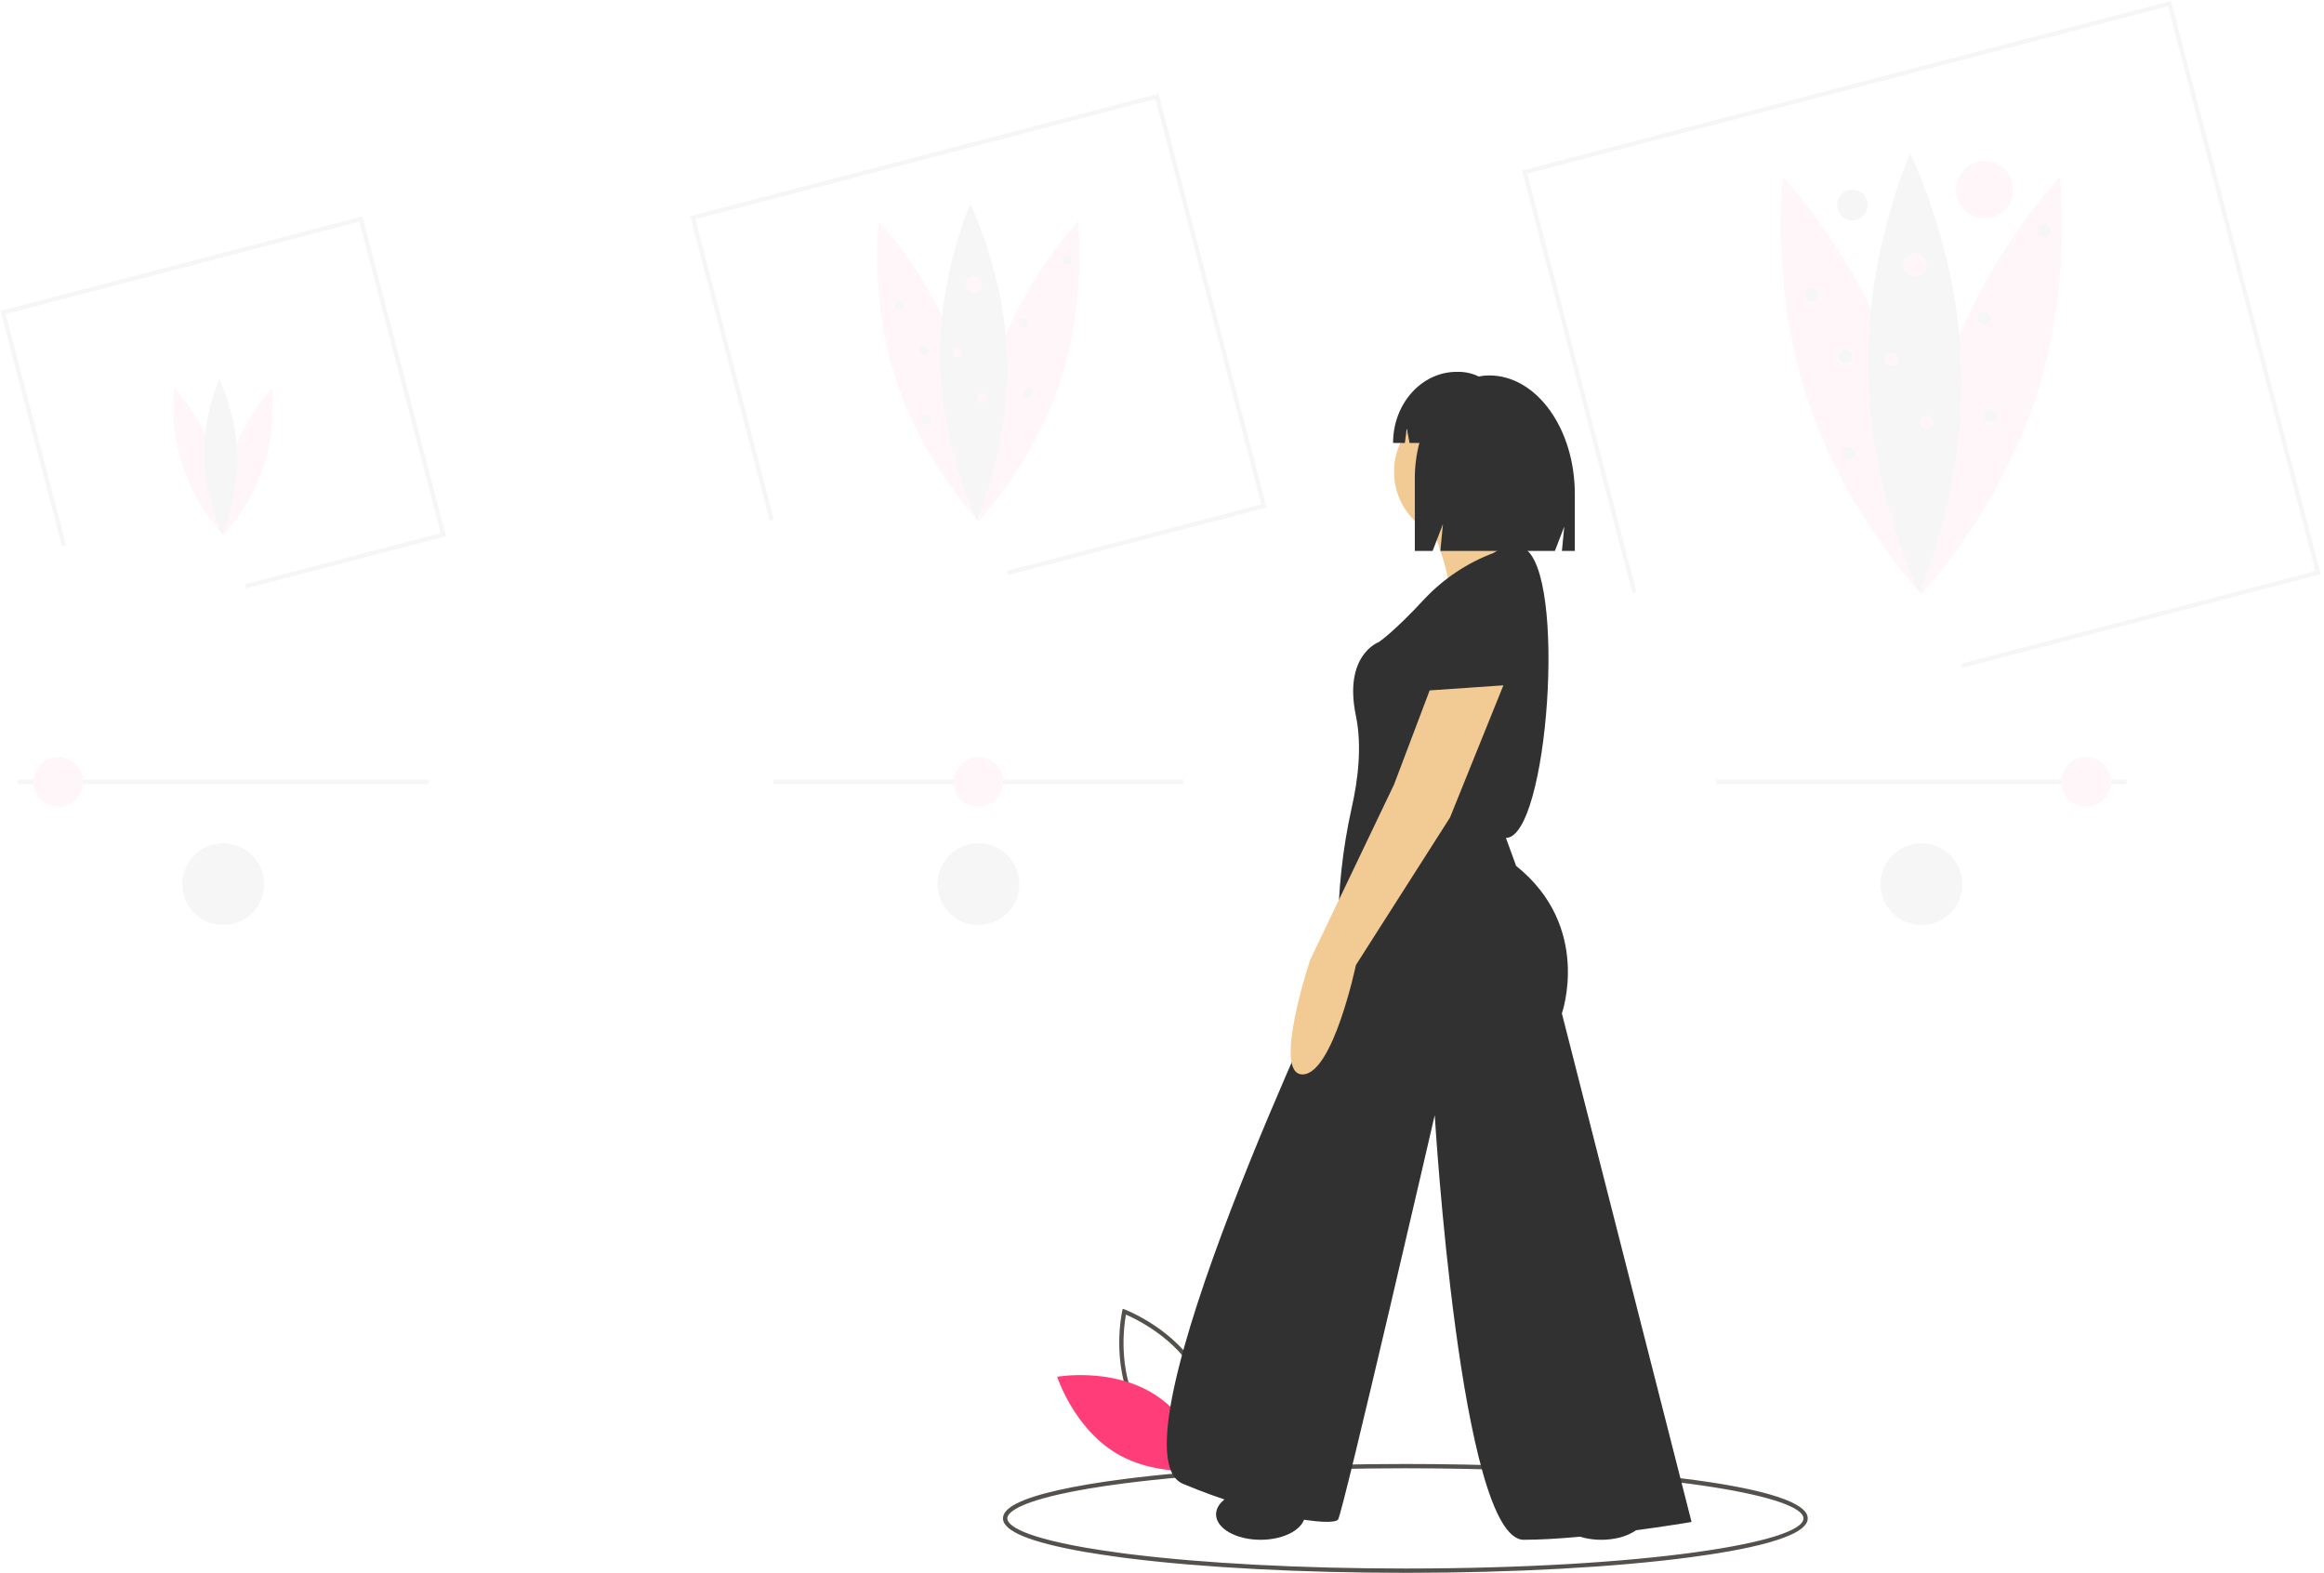 <svg width="232" height="157" viewBox="0 0 232 157" fill="none" xmlns="http://www.w3.org/2000/svg">
<g opacity="0.05">
<path d="M42.757 77.845H1.811V78.275H42.757V77.845Z" fill="#3F3D56"/>
<path d="M5.83 80.548C7.203 80.548 8.317 79.434 8.317 78.06C8.317 76.687 7.203 75.573 5.83 75.573C4.456 75.573 3.342 76.687 3.342 78.06C3.342 79.434 4.456 80.548 5.83 80.548Z" fill="#FF3E79"/>
<path d="M21.408 45.532C22.223 48.076 22.521 50.757 22.285 53.418C20.48 51.445 19.111 49.113 18.267 46.575C17.424 44.038 17.125 41.35 17.391 38.689C19.173 40.679 20.539 43.006 21.408 45.532Z" fill="#FF3E79"/>
<path d="M23.161 45.532C22.346 48.076 22.048 50.757 22.284 53.418C24.089 51.445 25.458 49.113 26.301 46.575C27.145 44.038 27.443 41.35 27.178 38.689C25.396 40.679 24.03 43.006 23.161 45.532Z" fill="#FF3E79"/>
<path d="M23.705 45.576C23.733 48.247 23.227 50.897 22.215 53.369C21.073 50.951 20.453 48.32 20.397 45.646C20.34 42.972 20.848 40.317 21.887 37.852C23.002 40.28 23.62 42.906 23.705 45.576Z" fill="#3F3D56"/>
<path d="M24.571 58.736L24.462 58.321L43.995 53.219L35.873 22.123L0.575 31.342L6.6 54.411L6.184 54.52L0.051 31.035L36.18 21.599L44.519 53.526L24.571 58.736Z" fill="#3F3D56"/>
<path d="M22.285 92.341C24.539 92.341 26.366 90.514 26.366 88.26C26.366 86.005 24.539 84.178 22.285 84.178C20.03 84.178 18.203 86.005 18.203 88.26C18.203 90.514 20.03 92.341 22.285 92.341Z" fill="#3F3D56"/>
<path d="M118.144 77.846H77.198V78.275H118.144V77.846Z" fill="#3F3D56"/>
<path d="M97.671 80.548C99.045 80.548 100.158 79.434 100.158 78.061C100.158 76.687 99.045 75.573 97.671 75.573C96.297 75.573 95.184 76.687 95.184 78.061C95.184 79.434 96.297 80.548 97.671 80.548Z" fill="#FF3E79"/>
<path d="M95.889 35.999C98.635 44.263 97.671 52.023 97.671 52.023C97.671 52.023 92.254 46.384 89.508 38.119C86.762 29.855 87.726 22.095 87.726 22.095C87.726 22.095 93.143 27.734 95.889 35.999Z" fill="#FF3E79"/>
<path d="M99.452 35.999C96.706 44.263 97.671 52.023 97.671 52.023C97.671 52.023 103.087 46.384 105.833 38.119C108.579 29.855 107.615 22.095 107.615 22.095C107.615 22.095 102.198 27.734 99.452 35.999Z" fill="#FF3E79"/>
<path d="M100.559 36.088C100.743 44.795 97.531 51.925 97.531 51.925C97.531 51.925 94.02 44.937 93.836 36.23C93.652 27.523 96.864 20.394 96.864 20.394C96.864 20.394 100.374 27.381 100.559 36.088Z" fill="#3F3D56"/>
<path d="M97.197 29.246C97.668 29.246 98.05 28.864 98.05 28.393C98.05 27.923 97.668 27.541 97.197 27.541C96.727 27.541 96.345 27.923 96.345 28.393C96.345 28.864 96.727 29.246 97.197 29.246Z" fill="#FF3E79"/>
<path d="M95.54 35.686C95.801 35.686 96.013 35.474 96.013 35.212C96.013 34.951 95.801 34.739 95.54 34.739C95.278 34.739 95.066 34.951 95.066 35.212C95.066 35.474 95.278 35.686 95.54 35.686Z" fill="#FF3E79"/>
<path d="M89.763 30.998C90.024 30.998 90.236 30.786 90.236 30.524C90.236 30.263 90.024 30.051 89.763 30.051C89.501 30.051 89.289 30.263 89.289 30.524C89.289 30.786 89.501 30.998 89.763 30.998Z" fill="#3F3D56"/>
<path d="M106.478 26.404C106.74 26.404 106.952 26.192 106.952 25.931C106.952 25.669 106.74 25.457 106.478 25.457C106.217 25.457 106.005 25.669 106.005 25.931C106.005 26.192 106.217 26.404 106.478 26.404Z" fill="#3F3D56"/>
<path d="M92.225 35.449C92.486 35.449 92.698 35.237 92.698 34.975C92.698 34.714 92.486 34.502 92.225 34.502C91.963 34.502 91.751 34.714 91.751 34.975C91.751 35.237 91.963 35.449 92.225 35.449Z" fill="#3F3D56"/>
<path d="M102.169 32.702C102.431 32.702 102.643 32.49 102.643 32.229C102.643 31.967 102.431 31.755 102.169 31.755C101.907 31.755 101.695 31.967 101.695 32.229C101.695 32.49 101.907 32.702 102.169 32.702Z" fill="#3F3D56"/>
<path d="M92.509 42.41C92.771 42.41 92.983 42.198 92.983 41.937C92.983 41.675 92.771 41.463 92.509 41.463C92.248 41.463 92.036 41.675 92.036 41.937C92.036 42.198 92.248 42.41 92.509 42.41Z" fill="#3F3D56"/>
<path d="M102.643 39.711C102.904 39.711 103.116 39.499 103.116 39.237C103.116 38.976 102.904 38.764 102.643 38.764C102.381 38.764 102.169 38.976 102.169 39.237C102.169 39.499 102.381 39.711 102.643 39.711Z" fill="#3F3D56"/>
<path d="M98.05 40.184C98.311 40.184 98.523 39.972 98.523 39.711C98.523 39.449 98.311 39.237 98.05 39.237C97.788 39.237 97.576 39.449 97.576 39.711C97.576 39.972 97.788 40.184 98.05 40.184Z" fill="#FF3E79"/>
<path d="M100.62 57.405L100.512 56.989L125.917 50.353L115.347 9.882L69.424 21.877L77.258 51.87L76.842 51.979L68.9 21.569L115.654 9.357L115.708 9.565L126.442 50.66L100.62 57.405Z" fill="#3F3D56"/>
<path d="M97.671 92.341C99.925 92.341 101.752 90.514 101.752 88.26C101.752 86.006 99.925 84.178 97.671 84.178C95.416 84.178 93.589 86.006 93.589 88.26C93.589 90.514 95.416 92.341 97.671 92.341Z" fill="#3F3D56"/>
<path d="M212.281 77.845H171.336V78.275H212.281V77.845Z" fill="#3F3D56"/>
<path d="M208.263 80.547C209.637 80.547 210.751 79.434 210.751 78.06C210.751 76.686 209.637 75.573 208.263 75.573C206.89 75.573 205.776 76.686 205.776 78.06C205.776 79.434 206.89 80.547 208.263 80.547Z" fill="#FF3E79"/>
<path d="M189.333 37.007C193.148 48.489 191.808 59.269 191.808 59.269C191.808 59.269 184.283 51.434 180.468 39.953C176.653 28.471 177.993 17.69 177.993 17.69C177.993 17.69 185.518 25.525 189.333 37.007Z" fill="#FF3E79"/>
<path d="M194.284 37.007C190.469 48.489 191.809 59.269 191.809 59.269C191.809 59.269 199.334 51.434 203.149 39.953C206.964 28.471 205.624 17.69 205.624 17.69C205.624 17.69 198.099 25.525 194.284 37.007Z" fill="#FF3E79"/>
<path d="M195.82 37.131C196.076 49.227 191.613 59.132 191.613 59.132C191.613 59.132 186.736 49.425 186.48 37.329C186.225 25.232 190.687 15.328 190.687 15.328C190.687 15.328 195.564 25.035 195.82 37.131Z" fill="#3F3D56"/>
<path d="M191.15 27.625C191.804 27.625 192.334 27.095 192.334 26.441C192.334 25.787 191.804 25.257 191.15 25.257C190.496 25.257 189.966 25.787 189.966 26.441C189.966 27.095 190.496 27.625 191.15 27.625Z" fill="#FF3E79"/>
<path d="M188.848 36.572C189.211 36.572 189.506 36.277 189.506 35.914C189.506 35.551 189.211 35.256 188.848 35.256C188.484 35.256 188.19 35.551 188.19 35.914C188.19 36.277 188.484 36.572 188.848 36.572Z" fill="#FF3E79"/>
<path d="M180.822 30.059C181.185 30.059 181.48 29.765 181.48 29.401C181.48 29.038 181.185 28.743 180.822 28.743C180.458 28.743 180.164 29.038 180.164 29.401C180.164 29.765 180.458 30.059 180.822 30.059Z" fill="#3F3D56"/>
<path d="M204.045 23.678C204.408 23.678 204.702 23.383 204.702 23.02C204.702 22.657 204.408 22.362 204.045 22.362C203.681 22.362 203.387 22.657 203.387 23.02C203.387 23.383 203.681 23.678 204.045 23.678Z" fill="#3F3D56"/>
<path d="M184.243 36.243C184.606 36.243 184.901 35.949 184.901 35.585C184.901 35.222 184.606 34.927 184.243 34.927C183.88 34.927 183.585 35.222 183.585 35.585C183.585 35.949 183.88 36.243 184.243 36.243Z" fill="#3F3D56"/>
<path d="M198.058 32.427C198.421 32.427 198.716 32.133 198.716 31.769C198.716 31.406 198.421 31.112 198.058 31.112C197.695 31.112 197.4 31.406 197.4 31.769C197.4 32.133 197.695 32.427 198.058 32.427Z" fill="#3F3D56"/>
<path d="M184.637 45.914C185.001 45.914 185.295 45.619 185.295 45.256C185.295 44.892 185.001 44.598 184.637 44.598C184.274 44.598 183.98 44.892 183.98 45.256C183.98 45.619 184.274 45.914 184.637 45.914Z" fill="#3F3D56"/>
<path d="M198.716 42.164C199.079 42.164 199.374 41.869 199.374 41.506C199.374 41.143 199.079 40.848 198.716 40.848C198.353 40.848 198.058 41.143 198.058 41.506C198.058 41.869 198.353 42.164 198.716 42.164Z" fill="#3F3D56"/>
<path d="M192.334 42.822C192.698 42.822 192.992 42.527 192.992 42.164C192.992 41.8 192.698 41.506 192.334 41.506C191.971 41.506 191.676 41.8 191.676 42.164C191.676 42.527 191.971 42.822 192.334 42.822Z" fill="#FF3E79"/>
<path d="M195.885 66.665L195.776 66.249L231.152 57.009L216.425 0.622L152.464 17.328L163.369 59.078L162.953 59.186L151.939 17.021L216.732 0.098L216.786 0.305L231.677 57.316L195.885 66.665Z" fill="#3F3D56"/>
<path d="M198.122 21.808C199.708 21.808 200.992 20.523 200.992 18.938C200.992 17.353 199.708 16.068 198.122 16.068C196.537 16.068 195.252 17.353 195.252 18.938C195.252 20.523 196.537 21.808 198.122 21.808Z" fill="#FF3E79"/>
<path d="M184.92 21.999C185.766 21.999 186.451 21.314 186.451 20.468C186.451 19.623 185.766 18.938 184.92 18.938C184.075 18.938 183.39 19.623 183.39 20.468C183.39 21.314 184.075 21.999 184.92 21.999Z" fill="#3F3D56"/>
<path d="M191.808 92.341C194.062 92.341 195.89 90.513 195.89 88.259C195.89 86.005 194.062 84.178 191.808 84.178C189.554 84.178 187.727 86.005 187.727 88.259C187.727 90.513 189.554 92.341 191.808 92.341Z" fill="#3F3D56"/>
</g>
<path d="M140.495 157H140.295C129.942 157 120.115 156.485 112.626 155.55L112.324 155.511C112.119 155.484 111.917 155.457 111.717 155.43C110.542 155.275 109.391 155.101 108.299 154.913C102.875 153.969 100.125 152.843 100.125 151.567C100.125 150.509 101.929 149.587 105.639 148.748C107.424 148.344 109.628 147.972 112.189 147.642C112.656 147.58 113.136 147.522 113.627 147.466C120.964 146.608 130.435 146.135 140.295 146.135C142.244 146.135 144.216 146.154 146.157 146.191C162.68 146.507 180.464 148.325 180.464 151.567C180.464 153.504 174.034 154.754 168.64 155.461C161.131 156.446 151.135 156.993 140.495 157ZM140.295 146.564C130.451 146.564 120.998 147.036 113.677 147.893C113.188 147.948 112.71 148.007 112.245 148.068C109.696 148.397 107.506 148.766 105.734 149.167C101.059 150.224 100.555 151.198 100.555 151.567C100.555 152.037 101.316 153.261 108.372 154.49C109.458 154.676 110.603 154.849 111.774 155.004C111.974 155.032 112.176 155.058 112.38 155.085L112.681 155.124C120.152 156.057 129.959 156.57 140.295 156.57H140.494C164.146 156.554 180.035 153.97 180.035 151.567C180.035 149.455 167.36 147.026 146.148 146.62C144.211 146.583 142.241 146.564 140.295 146.564Z" fill="#54514C"/>
<path d="M120.905 147.004L120.675 146.917C120.624 146.898 115.582 144.967 113.22 140.586C110.858 136.206 112.014 130.931 112.026 130.879L112.081 130.639L112.311 130.725C112.362 130.744 117.404 132.676 119.766 137.056C122.128 141.437 120.971 146.711 120.96 146.764L120.905 147.004ZM113.598 140.382C115.595 144.086 119.579 145.984 120.589 146.418C120.781 145.336 121.383 140.96 119.388 137.26C117.393 133.561 113.407 131.659 112.397 131.225C112.205 132.307 111.603 136.682 113.598 140.382Z" fill="#54514C"/>
<path d="M115.025 139.05C119.27 141.603 120.904 146.676 120.904 146.676C120.904 146.676 115.657 147.608 111.412 145.054C107.168 142.5 105.533 137.428 105.533 137.428C105.533 137.428 110.78 136.496 115.025 139.05Z" fill="#FF3E79"/>
<path d="M148.05 56.479C148.05 56.479 144.496 55.971 142.719 62.571C140.942 69.171 140.434 69.679 140.434 69.679C140.434 69.679 150.842 71.202 151.096 70.694C151.35 70.186 153.38 58.002 148.05 56.479Z" fill="#313131"/>
<path d="M146.019 53.94C149.804 53.94 152.873 50.872 152.873 47.086C152.873 43.301 149.804 40.233 146.019 40.233C142.234 40.233 139.165 43.301 139.165 47.086C139.165 50.872 142.234 53.94 146.019 53.94Z" fill="#F2CA93"/>
<path d="M142.973 52.671C142.973 52.671 145.258 58.509 144.496 59.271C143.734 60.032 153.888 61.048 153.888 61.048C153.888 61.048 154.65 57.24 151.604 54.956C151.604 54.956 150.334 51.148 150.588 50.386C150.842 49.625 142.973 52.671 142.973 52.671Z" fill="#F2CA93"/>
<path d="M149.065 55.209C146.463 56.192 144.119 57.755 142.211 59.779C139.165 63.079 137.642 64.094 137.642 64.094C137.642 64.094 134.088 65.363 135.357 71.456C135.992 74.502 135.548 77.928 134.945 80.594C134.024 84.73 133.566 88.956 133.58 93.194V95.825C133.58 95.825 110.227 144.817 118.096 148.117C125.965 151.417 133.073 152.432 133.58 151.671C134.088 150.909 143.227 111.309 143.227 111.309C143.227 111.309 145.765 153.701 152.111 153.701C158.457 153.701 168.865 151.924 168.865 151.924L155.919 101.155C155.919 101.155 158.965 92.525 151.35 86.432L150.334 83.64C154.546 83.642 156.471 56.989 152.111 54.702C152.111 54.702 151.096 53.94 149.065 55.209Z" fill="#313131"/>
<path d="M142.719 68.917L139.165 78.309L130.788 95.825C130.788 95.825 126.98 107.248 130.026 107.248C133.073 107.248 135.357 96.332 135.357 96.332L144.749 81.609L150.08 68.409L142.719 68.917Z" fill="#F2CA93"/>
<path d="M125.838 153.702C128.291 153.702 130.28 152.565 130.28 151.163C130.28 149.761 128.291 148.625 125.838 148.625C123.384 148.625 121.396 149.761 121.396 151.163C121.396 152.565 123.384 153.702 125.838 153.702Z" fill="#313131"/>
<path d="M159.853 153.702C162.307 153.702 164.295 152.565 164.295 151.163C164.295 149.761 162.307 148.625 159.853 148.625C157.4 148.625 155.411 149.761 155.411 151.163C155.411 152.565 157.4 153.702 159.853 153.702Z" fill="#313131"/>
<path d="M148.665 37.475H148.665C148.312 37.476 147.96 37.511 147.614 37.58C146.989 37.276 146.303 37.118 145.608 37.117H145.425C141.914 37.117 139.068 40.294 139.068 44.213V44.213H140.245L140.435 42.767L140.713 44.213H141.693C141.388 45.374 141.235 46.569 141.238 47.769V54.991H143.017L144.047 52.315L143.789 54.991H155.222L156.158 52.559L155.924 54.991H157.211V49.32C157.211 42.778 153.385 37.475 148.665 37.475Z" fill="#313131"/>
</svg>
